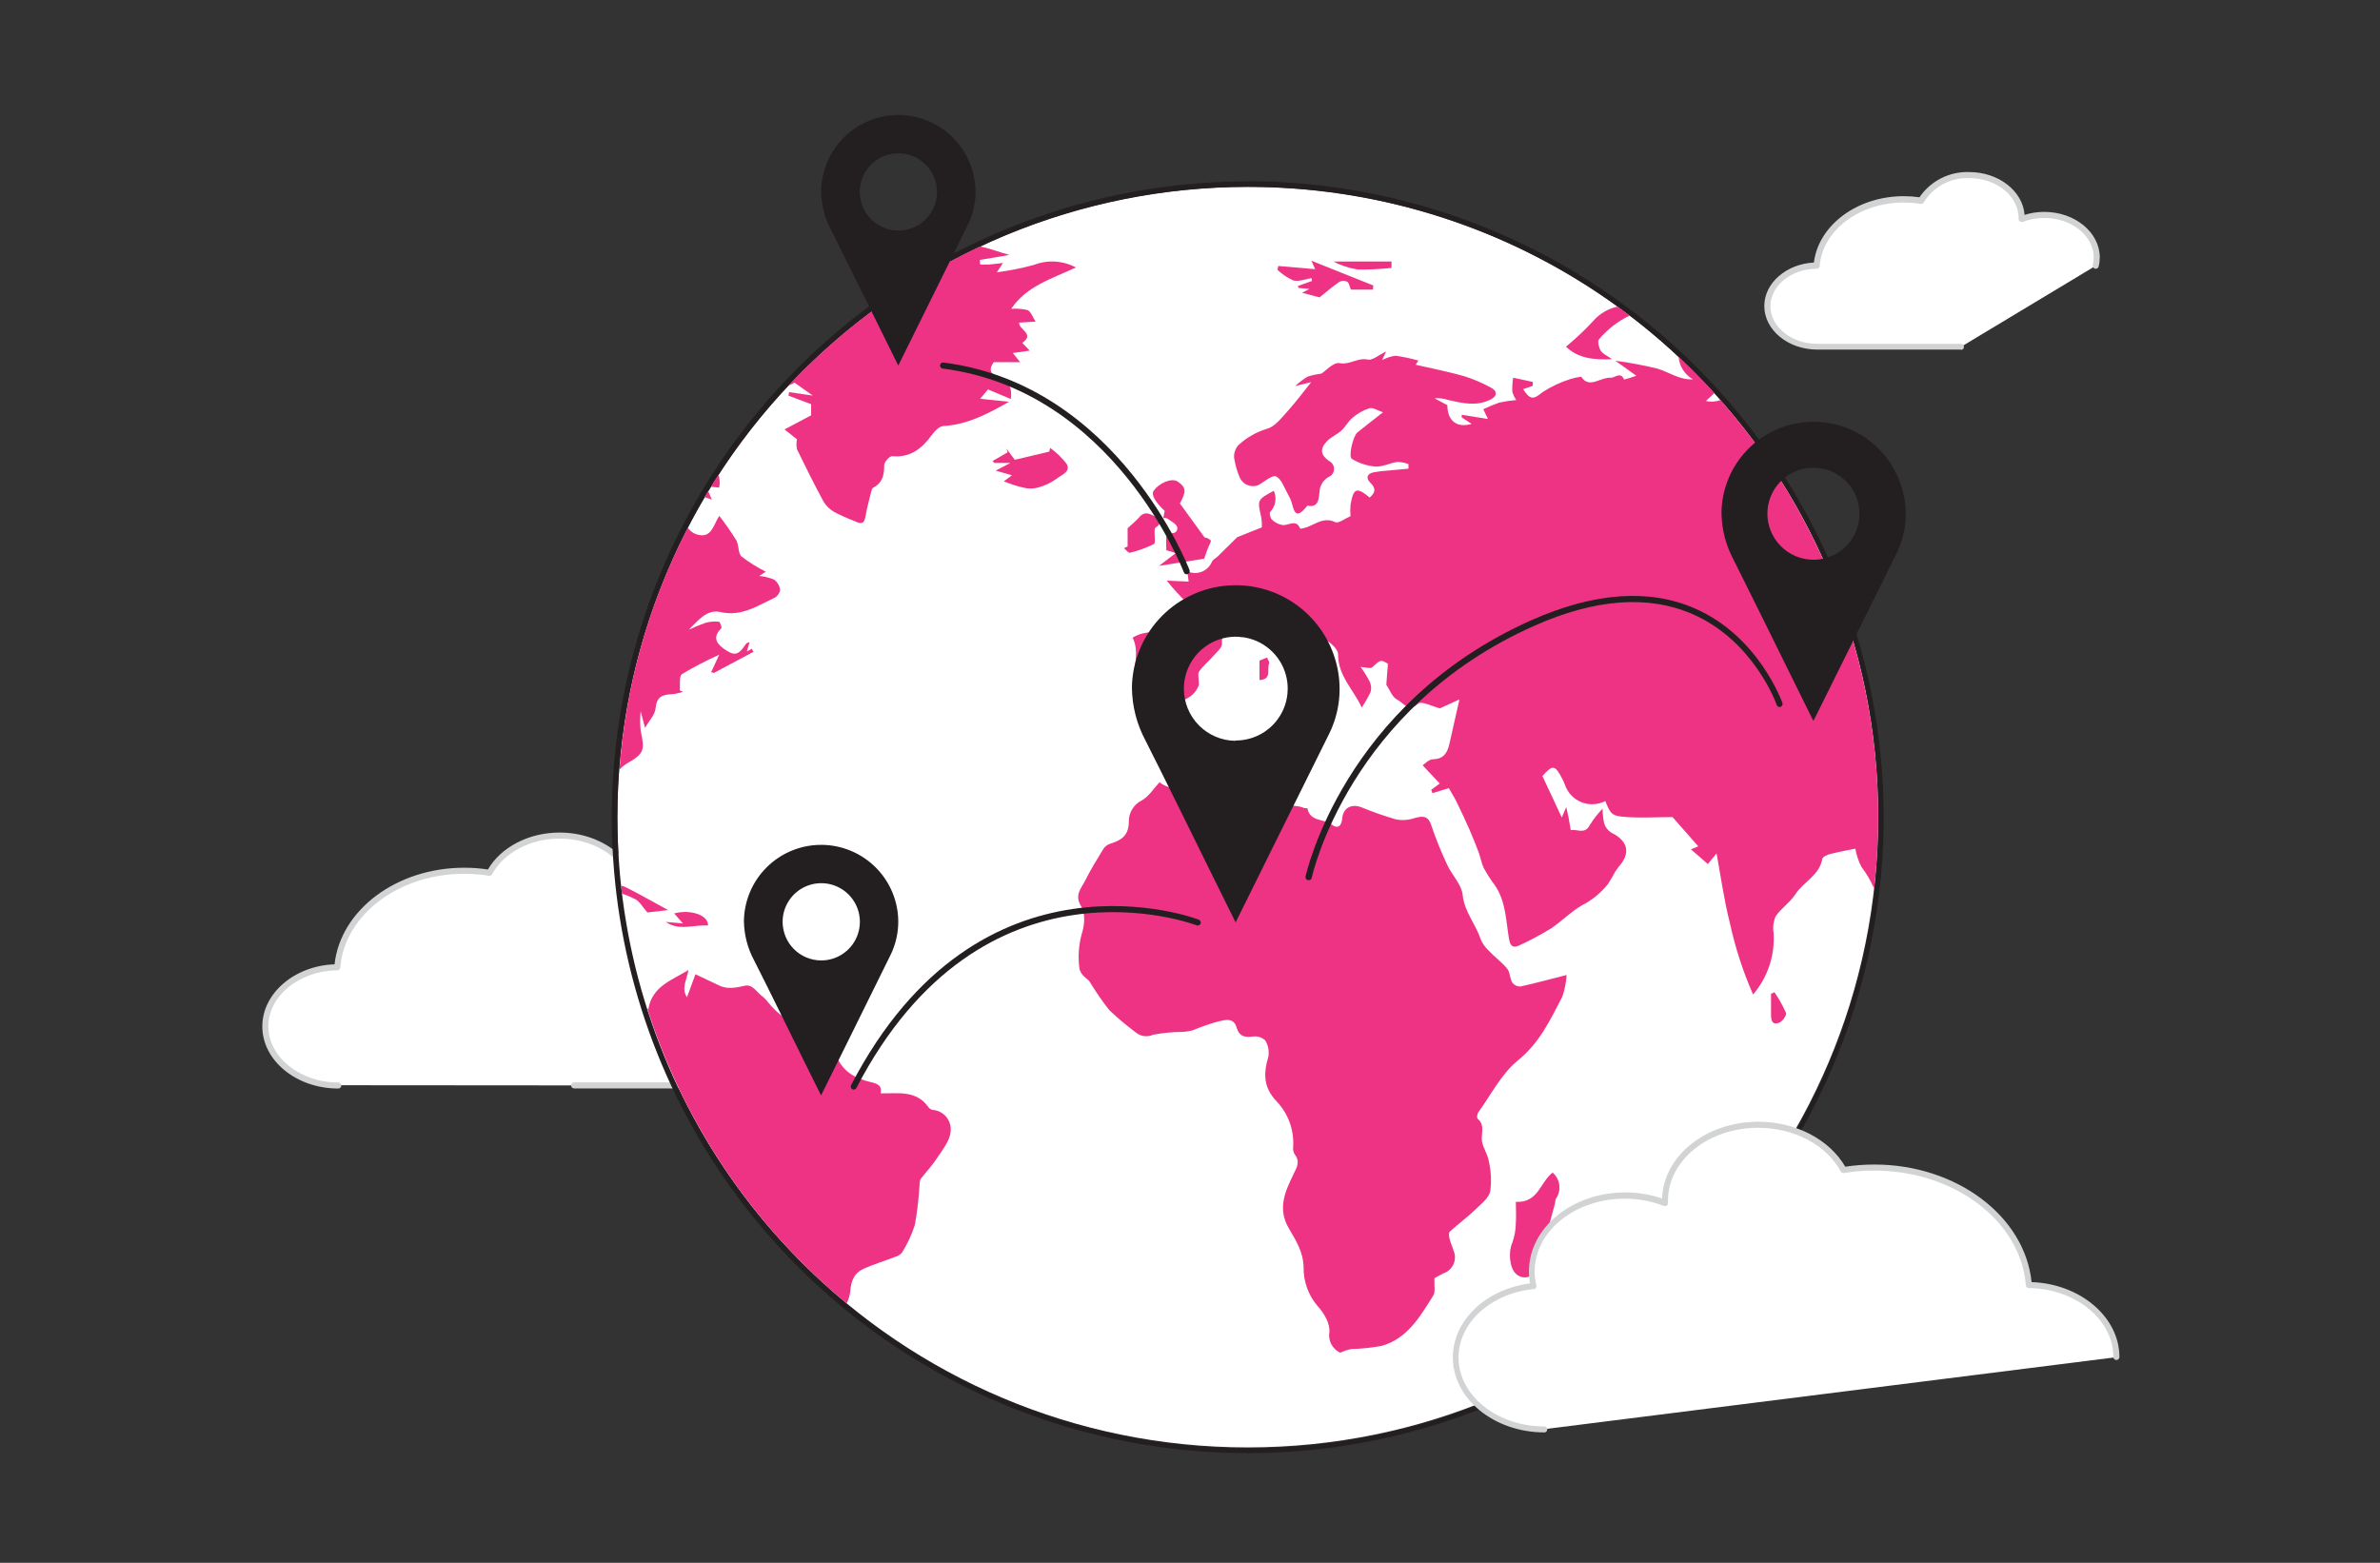 <svg width="201" height="132" viewBox="0 0 201 132" fill="none" xmlns="http://www.w3.org/2000/svg">
<rect x="0" y="0" width="201" height="132" fill="#333333" stroke="none"/>
<mask id="mask0" mask-type="alpha" maskUnits="userSpaceOnUse" x="0" y="0" width="201" height="132">
<rect x="0.089" y="0.519" width="200.412" height="131.463" fill="#C4C4C4"/>
</mask>
<g mask="url(#mask0)">
<path d="M48.488 91.677H62.101C65.501 91.677 68.246 89.439 68.246 86.683C68.246 84.123 65.885 82.028 62.843 81.726C62.924 81.391 62.965 81.047 62.966 80.702C62.966 77.803 60.072 75.457 56.503 75.457C55.549 75.454 54.602 75.627 53.712 75.969C53.712 75.913 53.712 75.852 53.712 75.795C53.712 72.897 50.818 70.551 47.248 70.551C44.6 70.551 42.327 71.841 41.328 73.69C40.622 73.576 39.907 73.52 39.192 73.521C33.492 73.521 28.831 77.106 28.473 81.675C25.113 81.711 22.399 83.928 22.399 86.668C22.399 89.408 25.159 91.662 28.545 91.662" fill="white"/>
<path d="M62.1 91.933H48.488C48.42 91.933 48.355 91.906 48.306 91.858C48.258 91.81 48.231 91.745 48.231 91.677C48.231 91.609 48.258 91.544 48.306 91.496C48.355 91.448 48.42 91.421 48.488 91.421H62.1C65.353 91.421 68 89.296 68 86.683C68 84.297 65.778 82.274 62.828 81.982C62.791 81.98 62.755 81.969 62.723 81.95C62.691 81.931 62.664 81.905 62.643 81.874C62.623 81.845 62.609 81.811 62.602 81.776C62.595 81.741 62.595 81.705 62.602 81.67C62.679 81.356 62.718 81.035 62.72 80.712C62.72 77.962 59.934 75.724 56.513 75.724C55.589 75.725 54.674 75.898 53.814 76.236C53.775 76.251 53.732 76.257 53.69 76.251C53.648 76.246 53.608 76.23 53.573 76.205C53.539 76.18 53.511 76.146 53.493 76.108C53.474 76.07 53.465 76.027 53.466 75.985V75.903C53.468 75.876 53.468 75.848 53.466 75.821C53.466 73.071 50.685 70.833 47.258 70.833C44.785 70.833 42.552 72.01 41.563 73.839C41.538 73.886 41.499 73.924 41.452 73.948C41.404 73.972 41.35 73.98 41.297 73.972C40.605 73.859 39.904 73.803 39.202 73.803C33.681 73.803 29.087 77.281 28.739 81.721C28.735 81.785 28.707 81.845 28.66 81.888C28.614 81.932 28.552 81.957 28.488 81.956C25.277 81.992 22.665 84.118 22.665 86.694C22.665 89.27 25.313 91.431 28.57 91.431C28.638 91.431 28.703 91.458 28.751 91.506C28.799 91.554 28.826 91.619 28.826 91.687C28.826 91.755 28.799 91.82 28.751 91.868C28.703 91.916 28.638 91.943 28.57 91.943C25.031 91.943 22.153 89.587 22.153 86.694C22.153 83.897 24.867 81.572 28.253 81.449C28.765 76.84 33.512 73.291 39.202 73.291C39.873 73.289 40.542 73.339 41.205 73.439C42.321 71.539 44.672 70.32 47.258 70.32C50.89 70.32 53.855 72.686 53.978 75.626C54.792 75.357 55.645 75.221 56.503 75.222C60.206 75.222 63.222 77.69 63.222 80.722C63.221 80.988 63.197 81.254 63.15 81.516C66.223 81.936 68.502 84.118 68.502 86.694C68.513 89.577 65.634 91.933 62.1 91.933Z" fill="#D1D3D4"/>
<path d="M105.377 122.252C134.779 122.252 158.615 98.417 158.615 69.014C158.615 39.612 134.779 15.777 105.377 15.777C75.975 15.777 52.139 39.612 52.139 69.014C52.139 98.417 75.975 122.252 105.377 122.252Z" fill="white"/>
<path d="M105.377 15.787C115.913 15.782 126.213 18.901 134.976 24.751C143.738 30.601 150.569 38.917 154.604 48.65C158.64 58.382 159.698 69.092 157.646 79.426C155.593 89.76 150.523 99.253 143.075 106.704C135.627 114.156 126.136 119.231 115.803 121.288C105.47 123.346 94.76 122.292 85.026 118.262C75.291 114.231 66.971 107.404 61.118 98.645C55.264 89.885 52.139 79.586 52.139 69.05C52.139 54.924 57.751 41.376 67.74 31.387C77.729 21.399 91.276 15.787 105.403 15.787H105.377ZM105.403 15.321C94.778 15.316 84.391 18.462 75.555 24.361C66.719 30.26 59.831 38.648 55.762 48.462C51.694 58.277 50.627 69.077 52.698 79.498C54.769 89.918 59.884 99.491 67.395 107.004C74.907 114.517 84.479 119.634 94.899 121.707C105.319 123.78 116.12 122.715 125.935 118.648C135.751 114.582 144.139 107.695 150.04 98.86C155.941 90.025 159.089 79.639 159.086 69.014C159.068 54.775 153.404 41.125 143.336 31.056C133.267 20.987 119.616 15.323 105.377 15.306L105.403 15.321Z" fill="#231F20"/>
<path d="M145.299 33.789C144.908 33.939 144.481 33.966 144.075 33.866L144.787 33.2C143.824 32.14 142.81 31.121 141.765 30.127C141.793 30.52 141.918 30.9 142.128 31.233C142.338 31.566 142.626 31.842 142.969 32.037C141.842 32.104 140.966 31.433 139.983 31.136C138.809 30.849 137.621 30.627 136.423 30.47L138.19 31.735C137.855 31.863 137.513 31.97 137.166 32.058C136.838 31.346 136.408 31.925 136.024 31.904C135.153 31.853 134.201 32.872 133.54 31.817C133.229 31.856 132.922 31.923 132.623 32.017C131.805 32.275 131.025 32.64 130.303 33.103C129.504 33.748 129.253 33.82 128.634 32.872L129.448 32.59V32.258L127.794 31.904C127.728 32.295 127.704 32.691 127.722 33.087C127.792 33.338 127.905 33.576 128.055 33.789C127.568 33.831 127.083 33.905 126.605 34.009C126.15 34.17 125.704 34.356 125.269 34.567L125.668 35.392L123.461 35.033L123.435 35.248L124.285 35.802C123.015 36.181 122.237 35.52 122.237 34.224L121.156 33.645C121.542 33.611 121.931 33.658 122.298 33.784C123.492 34.05 124.7 34.347 125.883 33.748C126.488 33.441 126.457 33.005 125.883 32.724C125.175 32.336 124.431 32.018 123.661 31.776C122.314 31.392 120.936 31.126 119.563 30.808C119.63 30.706 119.707 30.578 119.789 30.455C119.155 30.274 118.51 30.137 117.858 30.045C117.462 30.1 117.079 30.225 116.726 30.414C116.839 30.178 116.905 30.025 117.064 29.687C116.419 29.989 115.902 30.46 115.528 30.373C114.672 30.178 113.991 30.844 113.136 30.67C112.624 30.573 111.968 31.32 111.6 31.556C111.194 31.605 110.794 31.694 110.406 31.822C110.042 32.053 109.7 32.315 109.382 32.606L110.734 32.278C110.125 33.036 109.469 33.927 108.732 34.742C108.219 35.305 107.676 36.032 107.016 36.211C106.114 36.483 105.285 36.955 104.593 37.594C104.462 37.738 104.361 37.907 104.298 38.091C104.234 38.275 104.209 38.47 104.225 38.665C104.313 39.231 104.47 39.785 104.691 40.314C104.812 40.601 105.039 40.831 105.324 40.958C105.61 41.084 105.932 41.098 106.227 40.995C106.739 40.734 107.426 40.093 107.764 40.242C108.24 40.462 108.47 41.23 108.788 41.778C108.854 41.891 108.911 42.009 108.967 42.122C109.269 42.752 109.233 44.232 110.411 42.705C111.364 42.91 111.369 42.132 111.436 41.599C111.438 41.339 111.506 41.083 111.634 40.857C111.763 40.63 111.946 40.44 112.168 40.303C112.305 40.256 112.425 40.169 112.513 40.053C112.601 39.938 112.653 39.799 112.663 39.654C112.672 39.509 112.638 39.364 112.566 39.239C112.493 39.113 112.385 39.011 112.255 38.946C111.523 38.434 111.441 37.922 112.071 37.261C112.409 36.903 112.916 36.708 113.285 36.37C113.653 36.032 113.853 35.581 114.222 35.289C114.641 34.927 115.129 34.652 115.656 34.48C115.958 34.398 116.357 34.68 116.798 34.824C115.927 35.51 115.261 36.017 114.631 36.534C114.273 36.821 113.848 38.583 114.176 38.762C114.778 39.126 115.456 39.346 116.158 39.407C116.772 39.443 117.402 39.1 118.032 39.013C118.346 39.024 118.655 39.086 118.949 39.197V39.586C118.396 39.638 117.848 39.684 117.3 39.74C116.865 39.763 116.432 39.814 116.004 39.894C115.415 40.022 115.338 40.406 115.748 40.79C116.26 41.302 116.117 41.635 115.676 42.024C114.565 41.118 114.319 41.21 114.058 42.613C114.027 42.939 114.027 43.266 114.058 43.591C113.607 43.786 113.034 44.237 112.772 44.104C111.61 43.545 110.836 44.58 109.807 44.657C109.495 43.847 108.911 44.344 108.378 44.355C108.019 44.31 107.685 44.15 107.426 43.899C107.282 43.776 107.185 43.335 107.277 43.238C107.5 43.005 107.648 42.709 107.701 42.39C107.754 42.071 107.71 41.744 107.574 41.451C106.171 42.219 106.181 42.219 106.509 43.653C106.561 43.947 106.579 44.246 106.565 44.544L104.486 45.374C103.82 46.034 103.344 46.511 102.862 46.977C102.693 47.146 102.437 47.253 102.35 47.448C102.271 47.64 102.153 47.814 102.005 47.96C101.856 48.105 101.679 48.219 101.485 48.294C101.291 48.369 101.084 48.404 100.876 48.397C100.668 48.39 100.464 48.34 100.276 48.252C100.312 48.539 100.348 48.815 100.384 49.123L98.54 49.041C99.07 49.712 99.646 50.346 100.266 50.936C101.003 51.781 100.399 52.682 100.266 53.542C98.729 53.665 97.162 52.948 95.656 53.855C96.507 55.586 95.083 57.384 96.107 59.079L97.131 58.956C97.387 59.294 97.613 59.591 97.736 59.76C99.272 59.396 100.809 59.176 101.254 57.834C101.254 57.322 101.136 56.933 101.254 56.738C101.613 56.226 102.094 55.842 102.494 55.381C102.765 55.069 103.211 54.71 103.195 54.393C103.144 53.394 103.743 53.45 104.291 53.67C104.524 53.797 104.792 53.84 105.053 53.794C105.314 53.747 105.551 53.613 105.725 53.414C106.072 53.139 106.438 52.889 106.821 52.667C107.082 53 107.333 53.358 107.63 53.691C108.082 54.297 108.597 54.854 109.167 55.35C110.191 56.083 111.369 56.62 110.939 58.254L111.656 57.271L111.323 56.103L112.475 56.615C112.439 56.426 112.475 56.293 112.404 56.262C111.722 55.811 111.313 55.002 110.427 54.807C110.162 54.691 109.941 54.496 109.792 54.249C109.53 53.906 109.361 53.491 109.09 53.158C108.409 52.334 108.532 51.893 109.464 51.622C109.545 51.832 109.651 52.032 109.781 52.216C109.884 52.329 110.201 52.318 110.227 52.416C110.473 53.343 111.251 53.619 111.979 54.05C112.419 54.321 113.003 54.843 113.003 55.253C113.003 57.127 114.345 58.275 115 59.76C115.289 59.34 115.543 58.896 115.758 58.434C115.832 58.136 115.8 57.823 115.666 57.547C115.443 57.126 115.192 56.721 114.913 56.334C115.338 56.359 115.727 56.498 115.876 56.37C116.603 55.714 116.583 55.694 117.213 56.057C117.161 56.743 117.115 57.322 117.08 57.834C117.361 58.254 117.592 58.894 117.981 59.084C118.493 59.314 118.908 60.195 119.779 59.427C120.05 59.186 120.967 59.673 121.586 59.821C121.619 59.822 121.651 59.813 121.679 59.796L123.256 59.074C122.928 60.518 122.672 61.665 122.411 62.812C122.242 63.55 121.96 64.103 121.033 64.129C120.675 64.129 120.327 64.523 120.147 64.641L121.592 66.177L120.875 66.71C120.905 66.807 120.936 66.899 120.972 66.992L122.36 66.572C122.549 66.909 122.816 67.329 123.036 67.775C123.41 68.528 123.763 69.311 124.101 70.064C124.373 70.684 124.613 71.314 124.864 71.949C125.038 72.41 125.11 72.912 125.325 73.347C125.6 73.843 125.908 74.321 126.247 74.776C127.2 76.159 127.174 77.793 127.451 79.35C127.548 79.898 127.783 80.103 128.29 79.862C129.204 79.439 130.093 78.965 130.954 78.443C131.86 77.849 132.623 77.04 133.555 76.492C134.42 76.056 135.182 75.439 135.788 74.684C135.947 74.459 136.07 74.208 136.218 73.972C136.344 73.718 136.495 73.478 136.669 73.255C137.74 72.077 137.519 71.037 136.09 70.336C135.801 70.157 135.585 69.881 135.481 69.557C135.392 69.143 135.346 68.721 135.343 68.297C134.939 68.726 134.577 69.192 134.262 69.691C133.852 70.505 133.197 70.008 132.654 70.116C132.598 69.778 132.546 69.434 132.48 69.091C132.439 68.871 132.388 68.651 132.275 68.164L131.901 69.05L130.262 65.547C131.138 64.569 131.322 64.59 131.937 65.778C132.024 65.944 132.101 66.115 132.167 66.29C132.279 66.62 132.461 66.922 132.701 67.175C132.941 67.428 133.232 67.627 133.556 67.757C133.879 67.886 134.227 67.945 134.575 67.928C134.924 67.91 135.264 67.818 135.573 67.657C136.029 68.789 136.121 68.933 137.417 69.014C138.713 69.096 140.07 69.014 141.253 69.014L143.424 71.483L142.805 71.739L144.234 72.978L144.971 72.082C145.304 73.88 145.586 75.964 146.103 77.998C146.552 80.058 147.205 82.069 148.054 84C149.291 82.554 149.913 80.68 149.785 78.781C149.711 78.313 149.771 77.833 149.959 77.398C150.42 76.717 151.173 76.236 151.614 75.549C152.295 74.484 153.662 73.941 153.898 72.548C153.929 72.369 154.313 72.195 154.564 72.133C155.255 71.954 155.967 71.831 156.694 71.683C156.782 72.219 156.955 72.737 157.206 73.219C157.636 73.787 157.996 74.404 158.277 75.058C159.121 67.654 158.402 60.155 156.166 53.046C153.931 45.938 150.229 39.377 145.299 33.789Z" fill="#EE3384"/>
<path d="M71.509 110.089C71.671 109.752 71.775 109.39 71.816 109.018C71.883 108.117 72.18 107.513 72.927 107.169C73.803 106.77 74.735 106.504 75.637 106.145C75.847 106.089 76.035 105.969 76.174 105.802C76.637 105.068 77.003 104.278 77.265 103.451C77.471 102.3 77.604 101.137 77.665 99.969C77.662 99.84 77.688 99.712 77.742 99.595C78.203 98.996 78.735 98.442 79.145 97.807C79.555 97.172 80.241 96.343 80.282 95.58C80.309 95.357 80.29 95.131 80.226 94.916C80.162 94.701 80.055 94.502 79.911 94.33C79.767 94.158 79.589 94.017 79.389 93.917C79.188 93.817 78.969 93.758 78.745 93.746C78.59 93.701 78.457 93.601 78.371 93.464C77.347 92.061 75.811 92.374 74.372 92.348C74.5 91.744 74.192 91.549 73.562 91.406C72.098 91.068 70.925 90.381 70.49 88.727C70.044 86.981 69.184 86.494 67.36 86.392C66.813 86.28 66.303 86.033 65.875 85.675C65.526 85.39 65.207 85.071 64.922 84.722C64.783 84.536 64.626 84.364 64.451 84.21C63.939 83.862 63.586 83.114 62.915 83.257C62.244 83.401 61.491 83.59 60.779 83.257C60.067 82.924 59.494 82.653 58.731 82.289L58.019 84.236C57.507 83.472 58.019 82.725 58.142 81.931C56.723 82.807 55.069 83.303 54.756 85.239L54.664 85.183C57.771 94.93 63.619 103.577 71.509 110.089Z" fill="#EE3384"/>
<path d="M60.825 51.694C62.613 52.103 63.944 51.181 65.373 50.511C65.507 50.446 65.623 50.35 65.712 50.232C65.801 50.114 65.86 49.975 65.885 49.829C65.863 49.657 65.806 49.49 65.719 49.339C65.63 49.189 65.513 49.058 65.373 48.954C64.972 48.79 64.549 48.686 64.118 48.646C64.334 48.508 64.579 48.344 64.677 48.288C63.954 47.928 63.268 47.5 62.628 47.008C62.316 46.726 62.418 46.039 62.177 45.625C61.737 44.917 61.26 44.233 60.748 43.576C60.267 44.247 60.139 45.461 58.971 45.169C58.611 45.095 58.294 44.881 58.09 44.575C54.805 50.925 52.842 57.874 52.319 65.004C52.502 64.807 52.71 64.635 52.938 64.492C54.393 63.657 54.475 63.396 54.106 61.716C54.051 61.17 54.051 60.619 54.106 60.072C54.26 60.641 54.367 61.056 54.475 61.476C54.823 60.866 55.32 60.364 55.366 59.827C55.453 58.869 55.929 58.654 56.738 58.638C57.059 58.603 57.374 58.534 57.681 58.434L57.409 58.311C57.46 57.834 57.337 57.107 57.594 56.938C58.61 56.329 59.661 55.782 60.743 55.299L60.057 56.779L60.298 56.836L63.637 55.053C63.586 54.966 63.54 54.879 63.488 54.797L63.074 55.033L63.304 54.249C63.231 54.251 63.159 54.272 63.096 54.31C63.034 54.347 62.982 54.401 62.946 54.464C62.341 55.361 62.019 55.432 61.117 54.787C60.446 54.306 60.2 53.763 60.917 53.071C60.984 53.01 60.81 52.523 60.723 52.513C60.347 52.473 59.967 52.502 59.601 52.6C59.114 52.769 58.637 52.965 58.172 53.189C58.905 52.472 59.678 51.432 60.825 51.694Z" fill="#EE3384"/>
<path d="M106.862 87.887C107.113 88.301 107.203 88.794 107.113 89.27C106.698 90.683 106.688 91.867 107.84 93.049C108.326 93.569 108.699 94.183 108.934 94.854C109.17 95.525 109.263 96.238 109.208 96.947C109.195 97.141 109.243 97.335 109.346 97.5C109.817 98.13 109.531 98.586 109.218 99.226C108.532 100.64 107.871 102.089 108.844 103.748C109.418 104.726 110.048 105.7 110.094 106.995C110.065 108.232 110.502 109.435 111.318 110.365C111.83 110.918 112.342 111.82 112.271 112.506C112.211 112.856 112.268 113.216 112.431 113.531C112.595 113.846 112.857 114.099 113.177 114.252C113.47 114.122 113.775 114.02 114.089 113.95C114.967 113.926 115.842 113.834 116.706 113.674C118.872 113.049 119.937 111.19 121.038 109.438C121.243 109.116 121.11 108.583 121.146 107.963C121.274 107.892 121.571 107.707 121.884 107.559C122.073 107.498 122.248 107.398 122.397 107.266C122.546 107.133 122.665 106.971 122.748 106.79C122.83 106.608 122.874 106.412 122.876 106.213C122.878 106.013 122.838 105.816 122.759 105.633C122.662 105.295 122.498 104.972 122.416 104.609C122.37 104.419 122.344 104.097 122.447 104.02C123.169 103.359 123.983 102.77 124.67 102.099C125.131 101.659 125.74 101.172 125.858 100.619C125.97 99.765 125.927 98.897 125.73 98.058C125.638 97.49 125.259 96.968 125.156 96.394C125.054 95.82 125.458 95.047 124.793 94.494C124.711 94.427 124.752 94.084 124.849 93.951C125.93 92.46 126.8 90.699 128.183 89.577C130.016 88.092 130.933 86.141 131.942 84.184C132.149 83.593 132.271 82.976 132.306 82.351C130.908 82.704 129.668 83.047 128.413 83.324C128.279 83.329 128.146 83.301 128.024 83.243C127.903 83.185 127.798 83.098 127.717 82.991C127.507 82.638 127.538 82.12 127.287 81.818C126.831 81.26 126.221 80.825 125.714 80.282C125.422 80.01 125.191 79.678 125.038 79.309C124.624 78.038 123.676 77.029 123.528 75.59C123.435 74.704 122.621 73.911 122.216 73.03C121.704 71.942 121.254 70.825 120.869 69.685C120.588 68.85 120.117 68.922 119.451 69.102C118.957 69.269 118.428 69.308 117.914 69.214C116.92 68.926 115.942 68.584 114.985 68.19C114.124 67.862 113.448 68.236 113.356 69.107C113.3 69.737 113.028 70.08 112.424 69.619C111.82 69.158 110.637 69.414 110.422 68.287C110.422 68.246 110.191 68.287 110.089 68.231C109.177 67.837 107.938 68.338 107.426 67.37C107.677 66.638 107.881 66.023 108.107 65.353C107.691 65.26 107.267 65.202 106.842 65.178C105.736 65.219 104.629 65.255 103.538 65.404C102.754 65.507 101.987 65.71 101.254 66.008C100.092 66.484 98.97 66.909 97.925 66.07C97.413 66.633 97.003 67.288 96.425 67.606C96.094 67.77 95.817 68.024 95.624 68.338C95.431 68.652 95.331 69.014 95.334 69.383C95.334 70.556 94.719 70.966 93.797 71.252C93.561 71.32 93.354 71.464 93.208 71.662C92.66 72.553 92.112 73.45 91.641 74.387C91.313 75.042 90.709 75.601 91.313 76.564C91.667 77.117 91.605 78.1 91.38 78.802C91.094 79.793 91.023 80.833 91.17 81.854C91.236 82.086 91.366 82.295 91.544 82.458C91.682 82.622 91.897 82.73 92.015 82.899C92.519 83.741 93.077 84.55 93.685 85.321C94.386 85.984 95.124 86.607 95.897 87.185C96.1 87.36 96.349 87.472 96.614 87.51C96.879 87.547 97.149 87.507 97.393 87.395C98.188 87.244 98.995 87.165 99.805 87.16C100.118 87.147 100.429 87.101 100.732 87.022C101.347 86.766 101.974 86.542 102.611 86.351C103.252 86.212 104.148 85.808 104.43 86.771C104.701 87.641 105.193 87.611 105.889 87.544C106.067 87.527 106.246 87.549 106.414 87.608C106.582 87.667 106.735 87.763 106.862 87.887Z" fill="#EE3384"/>
<path d="M66.587 32.565C66.767 32.503 66.938 32.42 67.099 32.319L68.635 33.41L66.638 33.123L66.592 33.42L68.502 34.137V35.08L66.254 36.273L67.304 37.102C67.251 37.38 67.251 37.665 67.304 37.942C68.026 39.428 68.764 40.908 69.547 42.357C69.769 42.728 70.083 43.035 70.459 43.248C71 43.53 71.558 43.779 72.128 43.996C72.559 44.185 72.958 44.401 73.086 43.653C73.214 42.905 73.404 42.245 73.573 41.543C73.603 41.415 73.649 41.236 73.747 41.189C74.535 40.78 74.679 40.114 74.674 39.294C74.674 39.028 75.135 38.511 75.345 38.531C76.881 38.675 77.87 37.886 78.704 36.729C78.935 36.406 79.324 36.012 79.662 35.986C81.711 35.863 83.406 34.962 85.214 33.937L82.781 33.681L83.437 32.893L85.367 33.702C85.511 32.678 85.152 32.227 84.41 31.935C83.58 31.612 83.498 31.167 83.928 30.588H86.156L85.536 29.82L86.965 29.615L86.335 28.959C87.447 28.201 85.987 27.822 86.074 27.249L87.462 27.162C87.206 26.778 87.068 26.317 86.781 26.189C86.328 26.082 85.862 26.047 85.398 26.086C86.684 24.166 88.865 23.525 90.868 22.593C90.331 22.304 89.737 22.134 89.128 22.095C88.519 22.056 87.909 22.149 87.339 22.368C86.305 22.652 85.253 22.862 84.189 22.998L84.702 22.214C84.292 22.26 83.882 22.312 83.467 22.348C83.242 22.348 83.011 22.348 82.781 22.348L82.75 21.953L85.255 21.533C84.404 21.303 83.59 20.98 82.771 20.816C76.685 23.68 71.195 27.665 66.587 32.565Z" fill="#EE3384"/>
<path d="M59.806 41.471C59.704 41.64 59.606 41.814 59.504 41.983C59.709 42.05 59.914 42.122 60.118 42.203L59.806 41.471Z" fill="#EE3384"/>
<path d="M62.715 37.22H62.684C62.526 37.43 62.372 37.64 62.218 37.855C62.387 37.635 62.551 37.425 62.715 37.22Z" fill="#EE3384"/>
<path d="M60.738 41.184C60.812 40.82 60.791 40.442 60.677 40.088C60.457 40.431 60.242 40.77 60.026 41.113L60.738 41.184Z" fill="#EE3384"/>
<path d="M127.712 104.993C127.374 105.72 127.471 107.118 128.055 107.615C128.187 107.734 128.346 107.818 128.518 107.861C128.691 107.903 128.871 107.902 129.043 107.858C129.215 107.814 129.373 107.728 129.503 107.608C129.634 107.488 129.733 107.337 129.791 107.169C130.344 105.336 130.815 103.487 131.328 101.643C131.369 101.505 131.328 101.326 131.425 101.218C131.648 100.881 131.741 100.475 131.686 100.074C131.632 99.674 131.433 99.307 131.128 99.042C130.057 99.841 129.945 101.602 128.019 101.515C128.019 102.14 128.06 102.719 128.019 103.293C128.012 103.873 127.909 104.447 127.712 104.993Z" fill="#EE3384"/>
<path d="M102.012 46.306C102.099 46.07 102.325 45.732 102.243 45.63C102.1 45.501 101.921 45.418 101.731 45.394C100.983 44.37 100.338 43.474 99.646 42.521C100.209 41.497 100.184 41.148 99.431 40.662C98.965 40.355 97.895 40.78 97.428 41.461C97.208 41.773 97.531 42.367 98.361 43.156L98.243 43.755C98.407 43.755 98.525 43.755 98.591 43.801C98.888 44.027 99.329 44.221 99.416 44.518C99.503 44.816 99.231 45.179 98.74 44.974C98.624 45.064 98.54 45.188 98.499 45.328C98.463 45.681 98.499 46.034 98.499 46.475L99.298 46.715L97.884 47.796L101.7 47.187C101.864 46.715 101.925 46.516 102.012 46.306Z" fill="#EE3384"/>
<path d="M134.559 27.105C133.841 27.882 133.071 28.609 132.255 29.282C133.279 30.27 134.569 30.404 136.157 30.342C135.722 30.035 135.358 29.897 135.194 29.63C135.03 29.364 134.897 28.847 135.036 28.667C135.747 27.819 136.633 27.132 137.632 26.655C137.294 26.399 136.956 26.142 136.608 25.897C135.813 26.069 135.094 26.492 134.559 27.105Z" fill="#EE3384"/>
<path d="M86.469 41.195C86.844 41.287 87.236 41.287 87.611 41.195C88.205 41.042 88.764 40.778 89.26 40.416C89.628 40.109 90.474 39.858 90.069 39.161C89.675 38.655 89.211 38.207 88.691 37.83L88.614 38.147L85.7 38.834L84.993 37.886L85.101 38.204L83.831 38.936L83.964 39.1H85.332L84.092 39.75L85.465 40.145L84.773 40.657C85.347 40.882 85.9 41.072 86.469 41.195Z" fill="#EE3384"/>
<path d="M111.441 25.118C112.066 24.606 112.578 24.176 113.131 23.797C113.232 23.747 113.343 23.72 113.456 23.72C113.569 23.72 113.68 23.747 113.781 23.797C113.94 23.904 113.976 24.196 114.089 24.463H115.953C115.953 24.345 115.953 24.227 115.989 24.114L110.755 22.025C110.975 22.537 111.057 22.696 111.072 22.737L107.958 22.465L107.887 22.788C108.279 23.166 108.735 23.471 109.233 23.689C109.689 23.807 110.258 23.572 110.77 23.49L110.801 23.73L109.618 24.155L109.659 24.319L110.591 24.406L109.961 24.729L111.441 25.118Z" fill="#EE3384"/>
<path d="M97.597 44.554C98.043 44.288 98.11 43.904 97.669 43.689C97.229 43.474 96.722 43.079 96.215 43.689C95.938 44.001 95.61 44.262 95.231 44.616V46.152L94.924 46.301C95.093 46.439 95.298 46.716 95.436 46.685C96.133 46.519 96.808 46.273 97.449 45.953C97.608 45.86 97.49 45.271 97.51 44.928C97.5 44.759 97.526 44.6 97.597 44.554Z" fill="#EE3384"/>
<path d="M52.861 74.945C52.731 74.882 52.593 74.834 52.452 74.802L52.529 75.473C52.913 75.604 53.288 75.763 53.65 75.949C54.029 76.138 54.265 76.615 54.675 77.07L56.431 76.871C55.135 76.174 54.019 75.524 52.861 74.945Z" fill="#EE3384"/>
<path d="M59.791 78.177C59.868 77.316 58.331 76.773 56.938 77.152L57.676 77.998L56.226 77.869C57.368 78.663 58.603 78.079 59.791 78.177Z" fill="#EE3384"/>
<path d="M117.52 22.086H112.603C113.245 22.422 113.937 22.65 114.652 22.762C115.608 22.779 116.564 22.735 117.515 22.629C117.52 22.445 117.52 22.266 117.52 22.086Z" fill="#EE3384"/>
<path d="M150.257 86.381C150.533 86.274 150.907 85.746 150.835 85.552C150.563 84.941 150.236 84.356 149.857 83.805L149.57 83.939C149.57 84.528 149.57 85.116 149.57 85.7C149.57 86.284 149.724 86.591 150.257 86.381Z" fill="#EE3384"/>
<path d="M107.006 55.535L106.371 55.796V57.44C107.461 57.384 106.965 56.503 107.185 56.032C107.236 55.924 107.077 55.734 107.006 55.535Z" fill="#EE3384"/>
<path d="M110.539 58.213H108.803L108.752 58.418L110.34 59.381C110.411 58.946 110.483 58.556 110.539 58.213Z" fill="#EE3384"/>
<path d="M104.353 77.91L102.54 74.249C100.614 70.356 98.714 66.454 96.757 62.577C96.007 61.191 95.608 59.641 95.595 58.065C95.627 55.941 96.429 53.902 97.851 52.325C99.273 50.748 101.22 49.74 103.328 49.49C105.437 49.24 107.565 49.763 109.317 50.964C111.069 52.164 112.326 53.959 112.854 56.016C113.389 58.055 113.154 60.219 112.194 62.095C110.579 65.353 108.964 68.608 107.349 71.862C106.4 73.771 105.454 75.681 104.511 77.593L104.353 77.91ZM104.353 62.546C105.22 62.549 106.07 62.294 106.792 61.815C107.515 61.335 108.08 60.651 108.414 59.85C108.748 59.05 108.837 58.168 108.67 57.316C108.502 56.465 108.086 55.682 107.473 55.068C106.861 54.453 106.08 54.034 105.229 53.863C104.378 53.693 103.496 53.779 102.694 54.11C101.892 54.442 101.206 55.004 100.724 55.725C100.242 56.446 99.984 57.294 99.984 58.162C99.98 59.324 100.436 60.44 101.253 61.267C102.07 62.093 103.181 62.562 104.342 62.572L104.353 62.546Z" fill="#231F20"/>
<path d="M153.14 60.882C152.592 59.765 152.059 58.7 151.532 57.629C149.826 54.178 148.136 50.721 146.41 47.284C145.748 46.052 145.396 44.678 145.386 43.279C145.415 41.395 146.127 39.585 147.39 38.187C148.653 36.788 150.381 35.896 152.253 35.676C154.124 35.456 156.012 35.924 157.565 36.992C159.118 38.059 160.23 39.655 160.694 41.481C161.172 43.288 160.964 45.207 160.11 46.869C158.676 49.758 157.244 52.645 155.813 55.53L153.294 60.61C153.242 60.687 153.201 60.764 153.14 60.882ZM153.14 47.279C153.909 47.281 154.662 47.055 155.302 46.629C155.943 46.203 156.443 45.596 156.739 44.886C157.034 44.176 157.113 43.394 156.964 42.64C156.815 41.885 156.446 41.191 155.902 40.647C155.359 40.102 154.667 39.731 153.912 39.58C153.158 39.429 152.376 39.505 151.665 39.799C150.954 40.093 150.346 40.592 149.919 41.231C149.491 41.87 149.263 42.623 149.263 43.392C149.266 44.42 149.675 45.406 150.401 46.134C151.127 46.862 152.112 47.273 153.14 47.279Z" fill="#231F20"/>
<path d="M75.862 30.875C75.401 29.943 74.955 29.046 74.515 28.15C73.081 25.256 71.667 22.358 70.213 19.474C69.656 18.443 69.359 17.292 69.347 16.12C69.374 14.542 69.973 13.027 71.032 11.857C72.091 10.687 73.539 9.94 75.106 9.757C76.674 9.573 78.255 9.964 79.556 10.857C80.857 11.75 81.79 13.085 82.182 14.614C82.575 16.131 82.393 17.741 81.67 19.131L78.085 26.388L75.98 30.639L75.862 30.875ZM75.862 19.474C76.508 19.476 77.14 19.287 77.678 18.929C78.216 18.572 78.635 18.063 78.884 17.466C79.132 16.87 79.198 16.214 79.073 15.58C78.948 14.946 78.637 14.364 78.181 13.907C77.725 13.45 77.143 13.139 76.509 13.012C75.876 12.886 75.219 12.951 74.623 13.198C74.026 13.446 73.516 13.865 73.158 14.402C72.799 14.94 72.609 15.571 72.61 16.217C72.614 17.078 72.957 17.903 73.565 18.512C74.172 19.122 74.996 19.468 75.857 19.474H75.862Z" fill="#231F20"/>
<path d="M69.342 92.522C68.876 91.59 68.436 90.694 67.99 89.797C66.561 86.904 65.148 84.005 63.693 81.127C63.134 80.095 62.837 78.941 62.828 77.767C62.855 76.189 63.453 74.674 64.513 73.504C65.572 72.334 67.019 71.588 68.587 71.404C70.154 71.22 71.735 71.611 73.037 72.504C74.338 73.397 75.271 74.732 75.662 76.261C76.05 77.779 75.868 79.386 75.15 80.778L71.565 88.041C70.862 89.458 70.158 90.876 69.455 92.297C69.424 92.363 69.388 92.43 69.342 92.522ZM69.342 81.122C69.988 81.125 70.621 80.936 71.159 80.579C71.698 80.222 72.119 79.713 72.368 79.117C72.617 78.521 72.683 77.864 72.559 77.23C72.434 76.596 72.124 76.014 71.668 75.556C71.212 75.098 70.63 74.787 69.997 74.66C69.363 74.534 68.706 74.598 68.109 74.845C67.512 75.092 67.002 75.511 66.644 76.049C66.285 76.586 66.094 77.218 66.095 77.864C66.097 78.724 66.437 79.549 67.043 80.159C67.65 80.769 68.472 81.115 69.332 81.122H69.342Z" fill="#231F20"/>
<path d="M110.509 74.341H110.458C110.425 74.334 110.393 74.321 110.365 74.302C110.338 74.283 110.314 74.259 110.295 74.231C110.277 74.203 110.264 74.172 110.257 74.139C110.251 74.106 110.251 74.072 110.258 74.039C110.289 73.895 113.443 59.427 129.381 52.364C134.646 50.034 139.276 49.706 143.138 51.391C148.541 53.747 150.513 59.319 150.533 59.376C150.555 59.44 150.55 59.511 150.52 59.572C150.491 59.633 150.438 59.68 150.374 59.704C150.31 59.725 150.239 59.72 150.178 59.691C150.117 59.661 150.07 59.609 150.047 59.545C150.047 59.489 148.126 54.121 142.928 51.863C139.199 50.244 134.733 50.572 129.612 52.841C113.92 59.791 110.811 74.003 110.78 74.146C110.767 74.206 110.732 74.259 110.682 74.295C110.632 74.331 110.57 74.347 110.509 74.341Z" fill="#231F20"/>
<path d="M72.103 92.03C72.062 92.03 72.022 92.021 71.985 92.005C71.955 91.989 71.928 91.968 71.906 91.942C71.885 91.916 71.868 91.885 71.858 91.853C71.848 91.821 71.845 91.787 71.848 91.753C71.852 91.719 71.861 91.686 71.877 91.656C82.75 70.699 101.07 77.603 101.229 77.675C101.262 77.685 101.294 77.702 101.32 77.725C101.347 77.748 101.369 77.776 101.384 77.808C101.4 77.839 101.409 77.874 101.41 77.909C101.412 77.944 101.406 77.98 101.393 78.012C101.38 78.045 101.361 78.075 101.336 78.1C101.311 78.125 101.282 78.145 101.249 78.158C101.216 78.171 101.181 78.177 101.146 78.176C101.111 78.175 101.076 78.166 101.044 78.151C100.865 78.079 82.986 71.355 72.328 91.892C72.307 91.933 72.274 91.968 72.235 91.993C72.195 92.017 72.149 92.03 72.103 92.03Z" fill="#231F20"/>
<path d="M100.22 48.508C100.167 48.508 100.116 48.492 100.073 48.462C100.03 48.431 99.997 48.389 99.979 48.339C99.923 48.185 94.089 32.975 79.616 31.131C79.548 31.123 79.486 31.088 79.444 31.034C79.402 30.98 79.382 30.912 79.391 30.844C79.399 30.776 79.434 30.714 79.487 30.672C79.541 30.63 79.609 30.611 79.677 30.619C94.463 32.508 100.404 48.001 100.46 48.155C100.473 48.186 100.479 48.22 100.478 48.254C100.477 48.288 100.47 48.321 100.456 48.352C100.442 48.383 100.422 48.411 100.397 48.434C100.373 48.458 100.344 48.476 100.312 48.488C100.282 48.499 100.251 48.506 100.22 48.508Z" fill="#231F20"/>
<path d="M176.996 22.445C177.049 22.216 177.077 21.983 177.078 21.748C177.078 19.761 175.091 18.163 172.642 18.163C171.989 18.161 171.341 18.281 170.732 18.517C170.732 18.476 170.732 18.435 170.732 18.394C170.732 16.412 168.745 14.809 166.297 14.809C165.49 14.776 164.688 14.958 163.975 15.337C163.261 15.716 162.661 16.278 162.236 16.965C161.751 16.886 161.262 16.847 160.771 16.847C156.863 16.811 153.652 19.3 153.422 22.445C151.117 22.445 149.258 23.981 149.258 25.871C149.258 27.761 151.148 29.297 153.483 29.297H165.611" fill="white"/>
<path d="M165.611 29.528H153.483C151.009 29.528 149.002 27.874 149.002 25.846C149.002 23.904 150.861 22.296 153.191 22.173C153.58 19.014 156.858 16.57 160.776 16.57C161.222 16.57 161.666 16.601 162.108 16.663C162.57 15.983 163.198 15.431 163.931 15.058C164.664 14.686 165.48 14.505 166.302 14.532C168.791 14.532 170.835 16.135 170.983 18.148C171.52 17.98 172.08 17.895 172.643 17.897C175.229 17.897 177.334 19.623 177.334 21.748C177.333 22.004 177.303 22.258 177.242 22.506C177.226 22.572 177.185 22.629 177.127 22.664C177.069 22.7 177 22.711 176.934 22.696C176.901 22.688 176.87 22.674 176.842 22.654C176.815 22.634 176.792 22.608 176.774 22.579C176.756 22.55 176.745 22.518 176.74 22.484C176.735 22.451 176.736 22.416 176.745 22.383C176.796 22.175 176.821 21.962 176.822 21.748C176.822 19.905 174.947 18.409 172.643 18.409C172.021 18.407 171.404 18.521 170.824 18.747C170.78 18.76 170.732 18.762 170.687 18.751C170.641 18.741 170.599 18.719 170.565 18.688C170.53 18.656 170.505 18.616 170.49 18.572C170.475 18.528 170.472 18.48 170.481 18.435C170.481 16.545 168.607 15.044 166.302 15.044C165.539 15.016 164.781 15.191 164.107 15.55C163.433 15.91 162.867 16.443 162.466 17.093C162.442 17.14 162.402 17.178 162.354 17.201C162.306 17.224 162.252 17.231 162.2 17.221C161.729 17.145 161.253 17.107 160.776 17.108C157.032 17.108 153.913 19.459 153.678 22.465C153.674 22.529 153.646 22.589 153.599 22.633C153.552 22.677 153.491 22.701 153.427 22.701C151.271 22.701 149.514 24.145 149.514 25.871C149.514 27.597 151.291 29.041 153.483 29.041H165.611C165.679 29.041 165.744 29.068 165.792 29.116C165.84 29.164 165.867 29.23 165.867 29.297C165.867 29.365 165.84 29.43 165.792 29.479C165.744 29.526 165.679 29.553 165.611 29.553V29.528Z" fill="#D1D3D4"/>
<path d="M178.747 114.631C178.747 111.302 175.444 108.598 171.352 108.552C170.922 103.016 165.247 98.632 158.313 98.632C157.441 98.631 156.571 98.701 155.711 98.842C154.497 96.588 151.726 95.016 148.505 95.016C144.162 95.016 140.638 97.874 140.638 101.398C140.638 101.469 140.638 101.541 140.638 101.613C139.555 101.194 138.404 100.981 137.243 100.983C132.895 100.983 129.376 103.84 129.376 107.364C129.376 107.78 129.426 108.194 129.525 108.598C125.822 108.967 122.949 111.523 122.949 114.631C122.949 117.986 126.303 120.711 130.442 120.711" fill="white"/>
<path d="M130.447 120.987C126.175 120.987 122.698 118.145 122.698 114.652C122.698 111.533 125.484 108.885 129.223 108.399C129.157 108.061 129.124 107.718 129.125 107.374C129.125 103.712 132.767 100.716 137.248 100.716C138.311 100.713 139.366 100.886 140.372 101.229C140.475 97.644 144.08 94.745 148.495 94.745C151.639 94.745 154.497 96.23 155.839 98.545C156.654 98.422 157.478 98.36 158.302 98.361C165.216 98.361 170.999 102.704 171.577 108.291C175.674 108.434 178.993 111.236 178.993 114.616C178.993 114.684 178.966 114.749 178.918 114.797C178.87 114.845 178.805 114.872 178.737 114.872C178.669 114.872 178.604 114.845 178.556 114.797C178.508 114.749 178.481 114.684 178.481 114.616C178.481 111.451 175.28 108.839 171.342 108.793C171.278 108.793 171.216 108.769 171.169 108.725C171.123 108.681 171.095 108.621 171.091 108.557C170.666 103.129 165.047 98.873 158.287 98.873C157.429 98.871 156.573 98.94 155.726 99.078C155.673 99.087 155.619 99.079 155.571 99.055C155.523 99.031 155.484 98.992 155.46 98.944C154.251 96.706 151.511 95.257 148.479 95.257C144.285 95.257 140.869 98.002 140.869 101.403C140.869 101.439 140.869 101.474 140.869 101.505V101.608C140.869 101.65 140.859 101.692 140.84 101.73C140.822 101.768 140.795 101.802 140.761 101.828C140.726 101.853 140.685 101.869 140.642 101.874C140.599 101.88 140.556 101.874 140.516 101.859C139.464 101.449 138.345 101.24 137.217 101.244C133.018 101.244 129.607 103.989 129.607 107.39C129.607 107.787 129.655 108.182 129.75 108.568C129.758 108.603 129.758 108.639 129.751 108.674C129.744 108.71 129.73 108.743 129.709 108.773C129.689 108.803 129.662 108.829 129.63 108.848C129.598 108.866 129.562 108.878 129.525 108.88C125.909 109.239 123.179 111.722 123.179 114.657C123.179 117.868 126.426 120.48 130.416 120.48C130.484 120.48 130.549 120.507 130.597 120.555C130.645 120.603 130.672 120.668 130.672 120.736C130.672 120.804 130.645 120.869 130.597 120.917C130.549 120.965 130.484 120.992 130.416 120.992L130.447 120.987Z" fill="#D1D3D4"/>
</g>
</svg>
